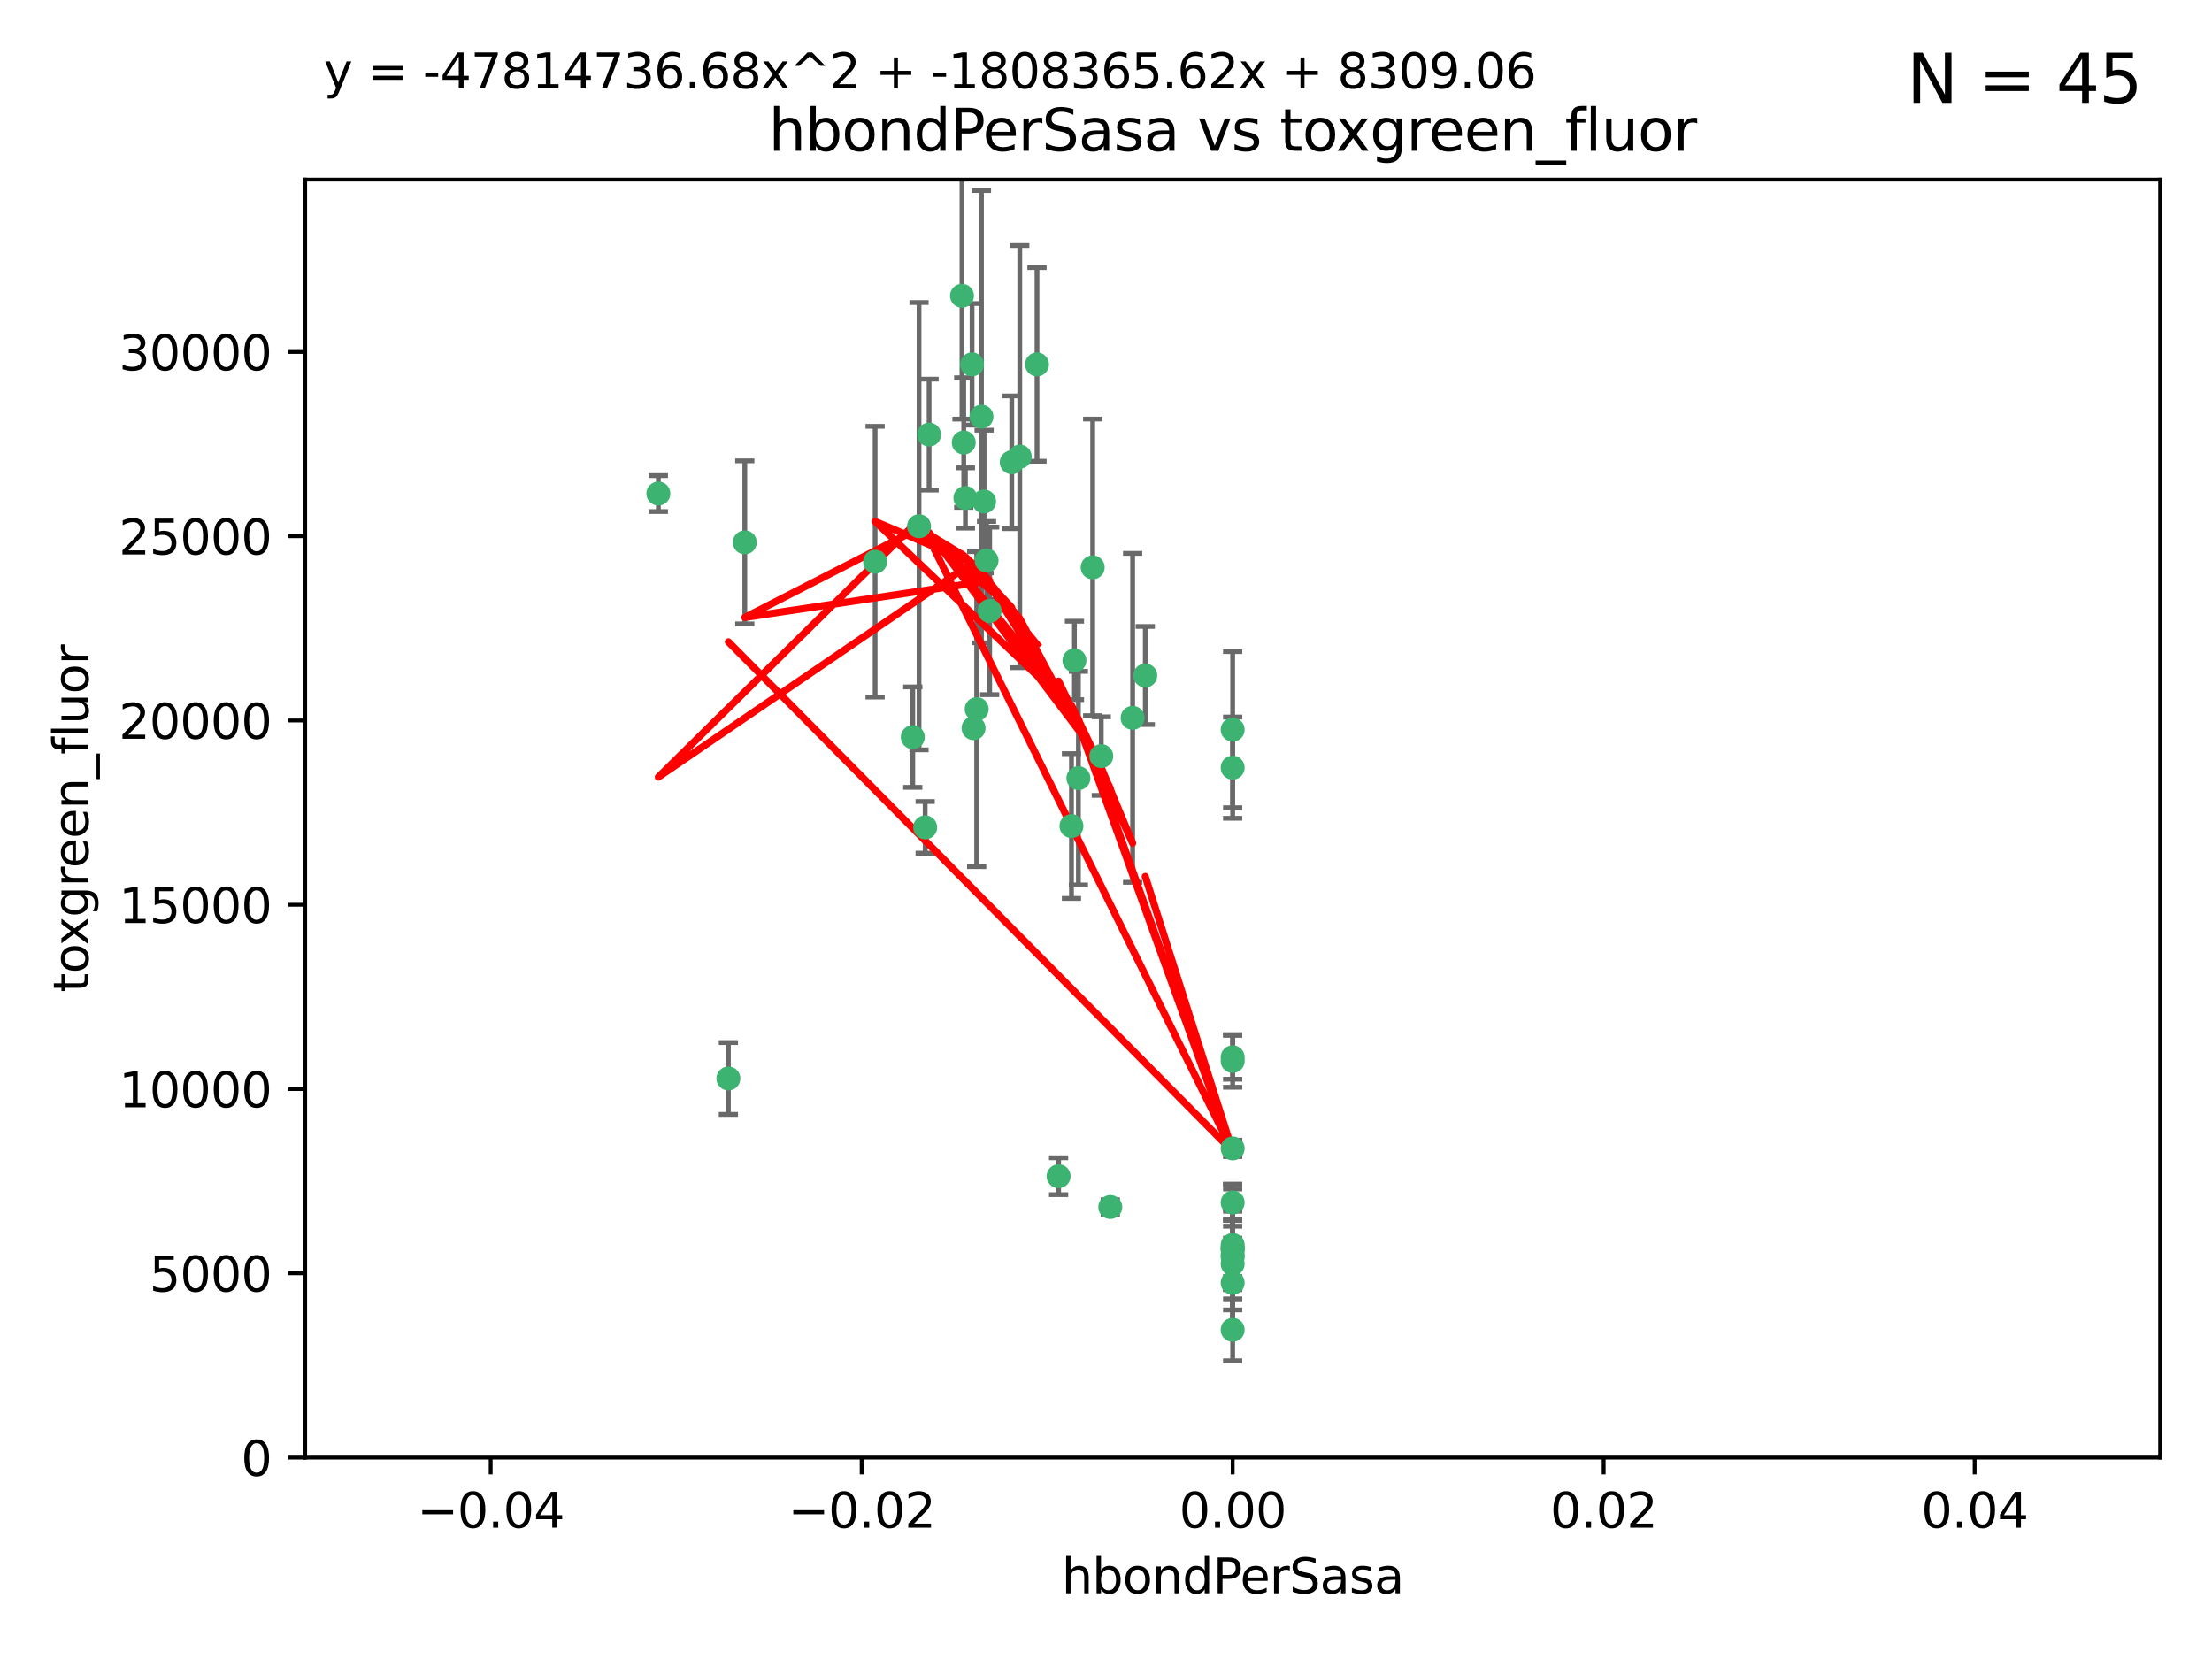 <?xml version="1.0" encoding="utf-8" standalone="no"?>
<!DOCTYPE svg PUBLIC "-//W3C//DTD SVG 1.1//EN"
  "http://www.w3.org/Graphics/SVG/1.1/DTD/svg11.dtd">
<svg xmlns:xlink="http://www.w3.org/1999/xlink" width="460.8pt" height="345.6pt" viewBox="0 0 460.8 345.6" xmlns="http://www.w3.org/2000/svg" version="1.1">
 <defs>
  <style type="text/css">*{stroke-linejoin: round; stroke-linecap: butt}</style>
 </defs>
 <g id="figure_1">
  <g id="patch_1">
   <path d="M 0 345.6 
L 460.8 345.6 
L 460.8 0 
L 0 0 
z
" style="fill: #ffffff"/>
  </g>
  <g id="axes_1">
   <g id="patch_2">
    <path d="M 63.571 303.64 
L 450 303.64 
L 450 37.411 
L 63.571 37.411 
z
" style="fill: #ffffff"/>
   </g>
   <g id="PathCollection_1">
    <defs>
     <path id="m9f9bc6979b" d="M 0 1.118 
C 0.297 1.118 0.581 1 0.791 0.791 
C 1 0.581 1.118 0.297 1.118 0 
C 1.118 -0.297 1 -0.581 0.791 -0.791 
C 0.581 -1 0.297 -1.118 0 -1.118 
C -0.297 -1.118 -0.581 -1 -0.791 -0.791 
C -1 -0.581 -1.118 -0.297 -1.118 0 
C -1.118 0.297 -1 0.581 -0.791 0.791 
C -0.581 1 -0.297 1.118 0 1.118 
z
" style="stroke: #3cb371"/>
    </defs>
    <g clip-path="url(#p77a6345cbd)">
     <use xlink:href="#m9f9bc6979b" x="216.026" y="75.908" style="fill: #3cb371; stroke: #3cb371"/>
     <use xlink:href="#m9f9bc6979b" x="200.763" y="92.187" style="fill: #3cb371; stroke: #3cb371"/>
     <use xlink:href="#m9f9bc6979b" x="191.45" y="109.622" style="fill: #3cb371; stroke: #3cb371"/>
     <use xlink:href="#m9f9bc6979b" x="155.154" y="112.982" style="fill: #3cb371; stroke: #3cb371"/>
     <use xlink:href="#m9f9bc6979b" x="206.164" y="127.26" style="fill: #3cb371; stroke: #3cb371"/>
     <use xlink:href="#m9f9bc6979b" x="202.808" y="151.693" style="fill: #3cb371; stroke: #3cb371"/>
     <use xlink:href="#m9f9bc6979b" x="205.007" y="104.476" style="fill: #3cb371; stroke: #3cb371"/>
     <use xlink:href="#m9f9bc6979b" x="201.107" y="103.738" style="fill: #3cb371; stroke: #3cb371"/>
     <use xlink:href="#m9f9bc6979b" x="205.518" y="116.762" style="fill: #3cb371; stroke: #3cb371"/>
     <use xlink:href="#m9f9bc6979b" x="200.398" y="61.614" style="fill: #3cb371; stroke: #3cb371"/>
     <use xlink:href="#m9f9bc6979b" x="210.768" y="96.299" style="fill: #3cb371; stroke: #3cb371"/>
     <use xlink:href="#m9f9bc6979b" x="190.148" y="153.559" style="fill: #3cb371; stroke: #3cb371"/>
     <use xlink:href="#m9f9bc6979b" x="137.148" y="102.821" style="fill: #3cb371; stroke: #3cb371"/>
     <use xlink:href="#m9f9bc6979b" x="202.496" y="75.9" style="fill: #3cb371; stroke: #3cb371"/>
     <use xlink:href="#m9f9bc6979b" x="182.301" y="117.014" style="fill: #3cb371; stroke: #3cb371"/>
     <use xlink:href="#m9f9bc6979b" x="223.825" y="137.58" style="fill: #3cb371; stroke: #3cb371"/>
     <use xlink:href="#m9f9bc6979b" x="193.547" y="90.534" style="fill: #3cb371; stroke: #3cb371"/>
     <use xlink:href="#m9f9bc6979b" x="227.624" y="118.19" style="fill: #3cb371; stroke: #3cb371"/>
     <use xlink:href="#m9f9bc6979b" x="204.456" y="86.8" style="fill: #3cb371; stroke: #3cb371"/>
     <use xlink:href="#m9f9bc6979b" x="203.457" y="147.723" style="fill: #3cb371; stroke: #3cb371"/>
     <use xlink:href="#m9f9bc6979b" x="212.436" y="95.121" style="fill: #3cb371; stroke: #3cb371"/>
     <use xlink:href="#m9f9bc6979b" x="231.293" y="251.452" style="fill: #3cb371; stroke: #3cb371"/>
     <use xlink:href="#m9f9bc6979b" x="220.527" y="245.034" style="fill: #3cb371; stroke: #3cb371"/>
     <use xlink:href="#m9f9bc6979b" x="235.946" y="149.542" style="fill: #3cb371; stroke: #3cb371"/>
     <use xlink:href="#m9f9bc6979b" x="229.414" y="157.513" style="fill: #3cb371; stroke: #3cb371"/>
     <use xlink:href="#m9f9bc6979b" x="223.205" y="172.082" style="fill: #3cb371; stroke: #3cb371"/>
     <use xlink:href="#m9f9bc6979b" x="256.786" y="261.86" style="fill: #3cb371; stroke: #3cb371"/>
     <use xlink:href="#m9f9bc6979b" x="192.729" y="172.356" style="fill: #3cb371; stroke: #3cb371"/>
     <use xlink:href="#m9f9bc6979b" x="256.786" y="152.004" style="fill: #3cb371; stroke: #3cb371"/>
     <use xlink:href="#m9f9bc6979b" x="224.65" y="162.105" style="fill: #3cb371; stroke: #3cb371"/>
     <use xlink:href="#m9f9bc6979b" x="256.786" y="259.36" style="fill: #3cb371; stroke: #3cb371"/>
     <use xlink:href="#m9f9bc6979b" x="256.786" y="260.221" style="fill: #3cb371; stroke: #3cb371"/>
     <use xlink:href="#m9f9bc6979b" x="256.786" y="260.163" style="fill: #3cb371; stroke: #3cb371"/>
     <use xlink:href="#m9f9bc6979b" x="256.786" y="260.019" style="fill: #3cb371; stroke: #3cb371"/>
     <use xlink:href="#m9f9bc6979b" x="238.58" y="140.722" style="fill: #3cb371; stroke: #3cb371"/>
     <use xlink:href="#m9f9bc6979b" x="256.786" y="277.035" style="fill: #3cb371; stroke: #3cb371"/>
     <use xlink:href="#m9f9bc6979b" x="256.786" y="159.917" style="fill: #3cb371; stroke: #3cb371"/>
     <use xlink:href="#m9f9bc6979b" x="256.786" y="221.023" style="fill: #3cb371; stroke: #3cb371"/>
     <use xlink:href="#m9f9bc6979b" x="151.737" y="224.667" style="fill: #3cb371; stroke: #3cb371"/>
     <use xlink:href="#m9f9bc6979b" x="256.786" y="239.234" style="fill: #3cb371; stroke: #3cb371"/>
     <use xlink:href="#m9f9bc6979b" x="256.786" y="250.509" style="fill: #3cb371; stroke: #3cb371"/>
     <use xlink:href="#m9f9bc6979b" x="256.786" y="267.238" style="fill: #3cb371; stroke: #3cb371"/>
     <use xlink:href="#m9f9bc6979b" x="256.786" y="220.252" style="fill: #3cb371; stroke: #3cb371"/>
     <use xlink:href="#m9f9bc6979b" x="256.786" y="263.294" style="fill: #3cb371; stroke: #3cb371"/>
     <use xlink:href="#m9f9bc6979b" x="256.786" y="261.393" style="fill: #3cb371; stroke: #3cb371"/>
    </g>
   </g>
   <g id="matplotlib.axis_1">
    <g id="xtick_1">
     <g id="line2d_1">
      <defs>
       <path id="me5341a8c8a" d="M 0 0 
L 0 3.5 
" style="stroke: #000000; stroke-width: 0.8"/>
      </defs>
      <g>
       <use xlink:href="#me5341a8c8a" x="102.214" y="303.64" style="stroke: #000000; stroke-width: 0.8"/>
      </g>
     </g>
     <g id="text_1">
      <!-- −0.04 -->
      <g transform="translate(86.891 318.238)scale(0.1 -0.1)">
       <defs>
        <path id="DejaVuSans-2212" d="M 678 2272 
L 4684 2272 
L 4684 1741 
L 678 1741 
L 678 2272 
z
" transform="scale(0.016)"/>
        <path id="DejaVuSans-30" d="M 2034 4250 
Q 1547 4250 1301 3770 
Q 1056 3291 1056 2328 
Q 1056 1369 1301 889 
Q 1547 409 2034 409 
Q 2525 409 2770 889 
Q 3016 1369 3016 2328 
Q 3016 3291 2770 3770 
Q 2525 4250 2034 4250 
z
M 2034 4750 
Q 2819 4750 3233 4129 
Q 3647 3509 3647 2328 
Q 3647 1150 3233 529 
Q 2819 -91 2034 -91 
Q 1250 -91 836 529 
Q 422 1150 422 2328 
Q 422 3509 836 4129 
Q 1250 4750 2034 4750 
z
" transform="scale(0.016)"/>
        <path id="DejaVuSans-2e" d="M 684 794 
L 1344 794 
L 1344 0 
L 684 0 
L 684 794 
z
" transform="scale(0.016)"/>
        <path id="DejaVuSans-34" d="M 2419 4116 
L 825 1625 
L 2419 1625 
L 2419 4116 
z
M 2253 4666 
L 3047 4666 
L 3047 1625 
L 3713 1625 
L 3713 1100 
L 3047 1100 
L 3047 0 
L 2419 0 
L 2419 1100 
L 313 1100 
L 313 1709 
L 2253 4666 
z
" transform="scale(0.016)"/>
       </defs>
       <use xlink:href="#DejaVuSans-2212"/>
       <use xlink:href="#DejaVuSans-30" x="83.789"/>
       <use xlink:href="#DejaVuSans-2e" x="147.412"/>
       <use xlink:href="#DejaVuSans-30" x="179.199"/>
       <use xlink:href="#DejaVuSans-34" x="242.822"/>
      </g>
     </g>
    </g>
    <g id="xtick_2">
     <g id="line2d_2">
      <g>
       <use xlink:href="#me5341a8c8a" x="179.5" y="303.64" style="stroke: #000000; stroke-width: 0.8"/>
      </g>
     </g>
     <g id="text_2">
      <!-- −0.02 -->
      <g transform="translate(164.177 318.238)scale(0.1 -0.1)">
       <defs>
        <path id="DejaVuSans-32" d="M 1228 531 
L 3431 531 
L 3431 0 
L 469 0 
L 469 531 
Q 828 903 1448 1529 
Q 2069 2156 2228 2338 
Q 2531 2678 2651 2914 
Q 2772 3150 2772 3378 
Q 2772 3750 2511 3984 
Q 2250 4219 1831 4219 
Q 1534 4219 1204 4116 
Q 875 4013 500 3803 
L 500 4441 
Q 881 4594 1212 4672 
Q 1544 4750 1819 4750 
Q 2544 4750 2975 4387 
Q 3406 4025 3406 3419 
Q 3406 3131 3298 2873 
Q 3191 2616 2906 2266 
Q 2828 2175 2409 1742 
Q 1991 1309 1228 531 
z
" transform="scale(0.016)"/>
       </defs>
       <use xlink:href="#DejaVuSans-2212"/>
       <use xlink:href="#DejaVuSans-30" x="83.789"/>
       <use xlink:href="#DejaVuSans-2e" x="147.412"/>
       <use xlink:href="#DejaVuSans-30" x="179.199"/>
       <use xlink:href="#DejaVuSans-32" x="242.822"/>
      </g>
     </g>
    </g>
    <g id="xtick_3">
     <g id="line2d_3">
      <g>
       <use xlink:href="#me5341a8c8a" x="256.786" y="303.64" style="stroke: #000000; stroke-width: 0.8"/>
      </g>
     </g>
     <g id="text_3">
      <!-- 0.00 -->
      <g transform="translate(245.653 318.238)scale(0.1 -0.1)">
       <use xlink:href="#DejaVuSans-30"/>
       <use xlink:href="#DejaVuSans-2e" x="63.623"/>
       <use xlink:href="#DejaVuSans-30" x="95.41"/>
       <use xlink:href="#DejaVuSans-30" x="159.033"/>
      </g>
     </g>
    </g>
    <g id="xtick_4">
     <g id="line2d_4">
      <g>
       <use xlink:href="#me5341a8c8a" x="334.071" y="303.64" style="stroke: #000000; stroke-width: 0.8"/>
      </g>
     </g>
     <g id="text_4">
      <!-- 0.02 -->
      <g transform="translate(322.939 318.238)scale(0.1 -0.1)">
       <use xlink:href="#DejaVuSans-30"/>
       <use xlink:href="#DejaVuSans-2e" x="63.623"/>
       <use xlink:href="#DejaVuSans-30" x="95.41"/>
       <use xlink:href="#DejaVuSans-32" x="159.033"/>
      </g>
     </g>
    </g>
    <g id="xtick_5">
     <g id="line2d_5">
      <g>
       <use xlink:href="#me5341a8c8a" x="411.357" y="303.64" style="stroke: #000000; stroke-width: 0.8"/>
      </g>
     </g>
     <g id="text_5">
      <!-- 0.04 -->
      <g transform="translate(400.224 318.238)scale(0.1 -0.1)">
       <use xlink:href="#DejaVuSans-30"/>
       <use xlink:href="#DejaVuSans-2e" x="63.623"/>
       <use xlink:href="#DejaVuSans-30" x="95.41"/>
       <use xlink:href="#DejaVuSans-34" x="159.033"/>
      </g>
     </g>
    </g>
    <g id="text_6">
     <!-- hbondPerSasa -->
     <g transform="translate(221.168 331.917)scale(0.1 -0.1)">
      <defs>
       <path id="DejaVuSans-68" d="M 3513 2113 
L 3513 0 
L 2938 0 
L 2938 2094 
Q 2938 2591 2744 2837 
Q 2550 3084 2163 3084 
Q 1697 3084 1428 2787 
Q 1159 2491 1159 1978 
L 1159 0 
L 581 0 
L 581 4863 
L 1159 4863 
L 1159 2956 
Q 1366 3272 1645 3428 
Q 1925 3584 2291 3584 
Q 2894 3584 3203 3211 
Q 3513 2838 3513 2113 
z
" transform="scale(0.016)"/>
       <path id="DejaVuSans-62" d="M 3116 1747 
Q 3116 2381 2855 2742 
Q 2594 3103 2138 3103 
Q 1681 3103 1420 2742 
Q 1159 2381 1159 1747 
Q 1159 1113 1420 752 
Q 1681 391 2138 391 
Q 2594 391 2855 752 
Q 3116 1113 3116 1747 
z
M 1159 2969 
Q 1341 3281 1617 3432 
Q 1894 3584 2278 3584 
Q 2916 3584 3314 3078 
Q 3713 2572 3713 1747 
Q 3713 922 3314 415 
Q 2916 -91 2278 -91 
Q 1894 -91 1617 61 
Q 1341 213 1159 525 
L 1159 0 
L 581 0 
L 581 4863 
L 1159 4863 
L 1159 2969 
z
" transform="scale(0.016)"/>
       <path id="DejaVuSans-6f" d="M 1959 3097 
Q 1497 3097 1228 2736 
Q 959 2375 959 1747 
Q 959 1119 1226 758 
Q 1494 397 1959 397 
Q 2419 397 2687 759 
Q 2956 1122 2956 1747 
Q 2956 2369 2687 2733 
Q 2419 3097 1959 3097 
z
M 1959 3584 
Q 2709 3584 3137 3096 
Q 3566 2609 3566 1747 
Q 3566 888 3137 398 
Q 2709 -91 1959 -91 
Q 1206 -91 779 398 
Q 353 888 353 1747 
Q 353 2609 779 3096 
Q 1206 3584 1959 3584 
z
" transform="scale(0.016)"/>
       <path id="DejaVuSans-6e" d="M 3513 2113 
L 3513 0 
L 2938 0 
L 2938 2094 
Q 2938 2591 2744 2837 
Q 2550 3084 2163 3084 
Q 1697 3084 1428 2787 
Q 1159 2491 1159 1978 
L 1159 0 
L 581 0 
L 581 3500 
L 1159 3500 
L 1159 2956 
Q 1366 3272 1645 3428 
Q 1925 3584 2291 3584 
Q 2894 3584 3203 3211 
Q 3513 2838 3513 2113 
z
" transform="scale(0.016)"/>
       <path id="DejaVuSans-64" d="M 2906 2969 
L 2906 4863 
L 3481 4863 
L 3481 0 
L 2906 0 
L 2906 525 
Q 2725 213 2448 61 
Q 2172 -91 1784 -91 
Q 1150 -91 751 415 
Q 353 922 353 1747 
Q 353 2572 751 3078 
Q 1150 3584 1784 3584 
Q 2172 3584 2448 3432 
Q 2725 3281 2906 2969 
z
M 947 1747 
Q 947 1113 1208 752 
Q 1469 391 1925 391 
Q 2381 391 2643 752 
Q 2906 1113 2906 1747 
Q 2906 2381 2643 2742 
Q 2381 3103 1925 3103 
Q 1469 3103 1208 2742 
Q 947 2381 947 1747 
z
" transform="scale(0.016)"/>
       <path id="DejaVuSans-50" d="M 1259 4147 
L 1259 2394 
L 2053 2394 
Q 2494 2394 2734 2622 
Q 2975 2850 2975 3272 
Q 2975 3691 2734 3919 
Q 2494 4147 2053 4147 
L 1259 4147 
z
M 628 4666 
L 2053 4666 
Q 2838 4666 3239 4311 
Q 3641 3956 3641 3272 
Q 3641 2581 3239 2228 
Q 2838 1875 2053 1875 
L 1259 1875 
L 1259 0 
L 628 0 
L 628 4666 
z
" transform="scale(0.016)"/>
       <path id="DejaVuSans-65" d="M 3597 1894 
L 3597 1613 
L 953 1613 
Q 991 1019 1311 708 
Q 1631 397 2203 397 
Q 2534 397 2845 478 
Q 3156 559 3463 722 
L 3463 178 
Q 3153 47 2828 -22 
Q 2503 -91 2169 -91 
Q 1331 -91 842 396 
Q 353 884 353 1716 
Q 353 2575 817 3079 
Q 1281 3584 2069 3584 
Q 2775 3584 3186 3129 
Q 3597 2675 3597 1894 
z
M 3022 2063 
Q 3016 2534 2758 2815 
Q 2500 3097 2075 3097 
Q 1594 3097 1305 2825 
Q 1016 2553 972 2059 
L 3022 2063 
z
" transform="scale(0.016)"/>
       <path id="DejaVuSans-72" d="M 2631 2963 
Q 2534 3019 2420 3045 
Q 2306 3072 2169 3072 
Q 1681 3072 1420 2755 
Q 1159 2438 1159 1844 
L 1159 0 
L 581 0 
L 581 3500 
L 1159 3500 
L 1159 2956 
Q 1341 3275 1631 3429 
Q 1922 3584 2338 3584 
Q 2397 3584 2469 3576 
Q 2541 3569 2628 3553 
L 2631 2963 
z
" transform="scale(0.016)"/>
       <path id="DejaVuSans-53" d="M 3425 4513 
L 3425 3897 
Q 3066 4069 2747 4153 
Q 2428 4238 2131 4238 
Q 1616 4238 1336 4038 
Q 1056 3838 1056 3469 
Q 1056 3159 1242 3001 
Q 1428 2844 1947 2747 
L 2328 2669 
Q 3034 2534 3370 2195 
Q 3706 1856 3706 1288 
Q 3706 609 3251 259 
Q 2797 -91 1919 -91 
Q 1588 -91 1214 -16 
Q 841 59 441 206 
L 441 856 
Q 825 641 1194 531 
Q 1563 422 1919 422 
Q 2459 422 2753 634 
Q 3047 847 3047 1241 
Q 3047 1584 2836 1778 
Q 2625 1972 2144 2069 
L 1759 2144 
Q 1053 2284 737 2584 
Q 422 2884 422 3419 
Q 422 4038 858 4394 
Q 1294 4750 2059 4750 
Q 2388 4750 2728 4690 
Q 3069 4631 3425 4513 
z
" transform="scale(0.016)"/>
       <path id="DejaVuSans-61" d="M 2194 1759 
Q 1497 1759 1228 1600 
Q 959 1441 959 1056 
Q 959 750 1161 570 
Q 1363 391 1709 391 
Q 2188 391 2477 730 
Q 2766 1069 2766 1631 
L 2766 1759 
L 2194 1759 
z
M 3341 1997 
L 3341 0 
L 2766 0 
L 2766 531 
Q 2569 213 2275 61 
Q 1981 -91 1556 -91 
Q 1019 -91 701 211 
Q 384 513 384 1019 
Q 384 1609 779 1909 
Q 1175 2209 1959 2209 
L 2766 2209 
L 2766 2266 
Q 2766 2663 2505 2880 
Q 2244 3097 1772 3097 
Q 1472 3097 1187 3025 
Q 903 2953 641 2809 
L 641 3341 
Q 956 3463 1253 3523 
Q 1550 3584 1831 3584 
Q 2591 3584 2966 3190 
Q 3341 2797 3341 1997 
z
" transform="scale(0.016)"/>
       <path id="DejaVuSans-73" d="M 2834 3397 
L 2834 2853 
Q 2591 2978 2328 3040 
Q 2066 3103 1784 3103 
Q 1356 3103 1142 2972 
Q 928 2841 928 2578 
Q 928 2378 1081 2264 
Q 1234 2150 1697 2047 
L 1894 2003 
Q 2506 1872 2764 1633 
Q 3022 1394 3022 966 
Q 3022 478 2636 193 
Q 2250 -91 1575 -91 
Q 1294 -91 989 -36 
Q 684 19 347 128 
L 347 722 
Q 666 556 975 473 
Q 1284 391 1588 391 
Q 1994 391 2212 530 
Q 2431 669 2431 922 
Q 2431 1156 2273 1281 
Q 2116 1406 1581 1522 
L 1381 1569 
Q 847 1681 609 1914 
Q 372 2147 372 2553 
Q 372 3047 722 3315 
Q 1072 3584 1716 3584 
Q 2034 3584 2315 3537 
Q 2597 3491 2834 3397 
z
" transform="scale(0.016)"/>
      </defs>
      <use xlink:href="#DejaVuSans-68"/>
      <use xlink:href="#DejaVuSans-62" x="63.379"/>
      <use xlink:href="#DejaVuSans-6f" x="126.855"/>
      <use xlink:href="#DejaVuSans-6e" x="188.037"/>
      <use xlink:href="#DejaVuSans-64" x="251.416"/>
      <use xlink:href="#DejaVuSans-50" x="314.893"/>
      <use xlink:href="#DejaVuSans-65" x="371.57"/>
      <use xlink:href="#DejaVuSans-72" x="433.094"/>
      <use xlink:href="#DejaVuSans-53" x="474.207"/>
      <use xlink:href="#DejaVuSans-61" x="537.684"/>
      <use xlink:href="#DejaVuSans-73" x="598.963"/>
      <use xlink:href="#DejaVuSans-61" x="651.062"/>
     </g>
    </g>
   </g>
   <g id="matplotlib.axis_2">
    <g id="ytick_1">
     <g id="line2d_6">
      <defs>
       <path id="md0fd15ef91" d="M 0 0 
L -3.5 0 
" style="stroke: #000000; stroke-width: 0.8"/>
      </defs>
      <g>
       <use xlink:href="#md0fd15ef91" x="63.571" y="303.64" style="stroke: #000000; stroke-width: 0.8"/>
      </g>
     </g>
     <g id="text_7">
      <!-- 0 -->
      <g transform="translate(50.209 307.439)scale(0.1 -0.1)">
       <use xlink:href="#DejaVuSans-30"/>
      </g>
     </g>
    </g>
    <g id="ytick_2">
     <g id="line2d_7">
      <g>
       <use xlink:href="#md0fd15ef91" x="63.571" y="265.253" style="stroke: #000000; stroke-width: 0.8"/>
      </g>
     </g>
     <g id="text_8">
      <!-- 5000 -->
      <g transform="translate(31.121 269.052)scale(0.1 -0.1)">
       <defs>
        <path id="DejaVuSans-35" d="M 691 4666 
L 3169 4666 
L 3169 4134 
L 1269 4134 
L 1269 2991 
Q 1406 3038 1543 3061 
Q 1681 3084 1819 3084 
Q 2600 3084 3056 2656 
Q 3513 2228 3513 1497 
Q 3513 744 3044 326 
Q 2575 -91 1722 -91 
Q 1428 -91 1123 -41 
Q 819 9 494 109 
L 494 744 
Q 775 591 1075 516 
Q 1375 441 1709 441 
Q 2250 441 2565 725 
Q 2881 1009 2881 1497 
Q 2881 1984 2565 2268 
Q 2250 2553 1709 2553 
Q 1456 2553 1204 2497 
Q 953 2441 691 2322 
L 691 4666 
z
" transform="scale(0.016)"/>
       </defs>
       <use xlink:href="#DejaVuSans-35"/>
       <use xlink:href="#DejaVuSans-30" x="63.623"/>
       <use xlink:href="#DejaVuSans-30" x="127.246"/>
       <use xlink:href="#DejaVuSans-30" x="190.869"/>
      </g>
     </g>
    </g>
    <g id="ytick_3">
     <g id="line2d_8">
      <g>
       <use xlink:href="#md0fd15ef91" x="63.571" y="226.866" style="stroke: #000000; stroke-width: 0.8"/>
      </g>
     </g>
     <g id="text_9">
      <!-- 10000 -->
      <g transform="translate(24.759 230.665)scale(0.1 -0.1)">
       <defs>
        <path id="DejaVuSans-31" d="M 794 531 
L 1825 531 
L 1825 4091 
L 703 3866 
L 703 4441 
L 1819 4666 
L 2450 4666 
L 2450 531 
L 3481 531 
L 3481 0 
L 794 0 
L 794 531 
z
" transform="scale(0.016)"/>
       </defs>
       <use xlink:href="#DejaVuSans-31"/>
       <use xlink:href="#DejaVuSans-30" x="63.623"/>
       <use xlink:href="#DejaVuSans-30" x="127.246"/>
       <use xlink:href="#DejaVuSans-30" x="190.869"/>
       <use xlink:href="#DejaVuSans-30" x="254.492"/>
      </g>
     </g>
    </g>
    <g id="ytick_4">
     <g id="line2d_9">
      <g>
       <use xlink:href="#md0fd15ef91" x="63.571" y="188.479" style="stroke: #000000; stroke-width: 0.8"/>
      </g>
     </g>
     <g id="text_10">
      <!-- 15000 -->
      <g transform="translate(24.759 192.278)scale(0.1 -0.1)">
       <use xlink:href="#DejaVuSans-31"/>
       <use xlink:href="#DejaVuSans-35" x="63.623"/>
       <use xlink:href="#DejaVuSans-30" x="127.246"/>
       <use xlink:href="#DejaVuSans-30" x="190.869"/>
       <use xlink:href="#DejaVuSans-30" x="254.492"/>
      </g>
     </g>
    </g>
    <g id="ytick_5">
     <g id="line2d_10">
      <g>
       <use xlink:href="#md0fd15ef91" x="63.571" y="150.092" style="stroke: #000000; stroke-width: 0.8"/>
      </g>
     </g>
     <g id="text_11">
      <!-- 20000 -->
      <g transform="translate(24.759 153.891)scale(0.1 -0.1)">
       <use xlink:href="#DejaVuSans-32"/>
       <use xlink:href="#DejaVuSans-30" x="63.623"/>
       <use xlink:href="#DejaVuSans-30" x="127.246"/>
       <use xlink:href="#DejaVuSans-30" x="190.869"/>
       <use xlink:href="#DejaVuSans-30" x="254.492"/>
      </g>
     </g>
    </g>
    <g id="ytick_6">
     <g id="line2d_11">
      <g>
       <use xlink:href="#md0fd15ef91" x="63.571" y="111.705" style="stroke: #000000; stroke-width: 0.8"/>
      </g>
     </g>
     <g id="text_12">
      <!-- 25000 -->
      <g transform="translate(24.759 115.504)scale(0.1 -0.1)">
       <use xlink:href="#DejaVuSans-32"/>
       <use xlink:href="#DejaVuSans-35" x="63.623"/>
       <use xlink:href="#DejaVuSans-30" x="127.246"/>
       <use xlink:href="#DejaVuSans-30" x="190.869"/>
       <use xlink:href="#DejaVuSans-30" x="254.492"/>
      </g>
     </g>
    </g>
    <g id="ytick_7">
     <g id="line2d_12">
      <g>
       <use xlink:href="#md0fd15ef91" x="63.571" y="73.317" style="stroke: #000000; stroke-width: 0.8"/>
      </g>
     </g>
     <g id="text_13">
      <!-- 30000 -->
      <g transform="translate(24.759 77.117)scale(0.1 -0.1)">
       <defs>
        <path id="DejaVuSans-33" d="M 2597 2516 
Q 3050 2419 3304 2112 
Q 3559 1806 3559 1356 
Q 3559 666 3084 287 
Q 2609 -91 1734 -91 
Q 1441 -91 1130 -33 
Q 819 25 488 141 
L 488 750 
Q 750 597 1062 519 
Q 1375 441 1716 441 
Q 2309 441 2620 675 
Q 2931 909 2931 1356 
Q 2931 1769 2642 2001 
Q 2353 2234 1838 2234 
L 1294 2234 
L 1294 2753 
L 1863 2753 
Q 2328 2753 2575 2939 
Q 2822 3125 2822 3475 
Q 2822 3834 2567 4026 
Q 2313 4219 1838 4219 
Q 1578 4219 1281 4162 
Q 984 4106 628 3988 
L 628 4550 
Q 988 4650 1302 4700 
Q 1616 4750 1894 4750 
Q 2613 4750 3031 4423 
Q 3450 4097 3450 3541 
Q 3450 3153 3228 2886 
Q 3006 2619 2597 2516 
z
" transform="scale(0.016)"/>
       </defs>
       <use xlink:href="#DejaVuSans-33"/>
       <use xlink:href="#DejaVuSans-30" x="63.623"/>
       <use xlink:href="#DejaVuSans-30" x="127.246"/>
       <use xlink:href="#DejaVuSans-30" x="190.869"/>
       <use xlink:href="#DejaVuSans-30" x="254.492"/>
      </g>
     </g>
    </g>
    <g id="text_14">
     <!-- toxgreen_fluor -->
     <g transform="translate(18.401 206.72)rotate(-90)scale(0.1 -0.1)">
      <defs>
       <path id="DejaVuSans-74" d="M 1172 4494 
L 1172 3500 
L 2356 3500 
L 2356 3053 
L 1172 3053 
L 1172 1153 
Q 1172 725 1289 603 
Q 1406 481 1766 481 
L 2356 481 
L 2356 0 
L 1766 0 
Q 1100 0 847 248 
Q 594 497 594 1153 
L 594 3053 
L 172 3053 
L 172 3500 
L 594 3500 
L 594 4494 
L 1172 4494 
z
" transform="scale(0.016)"/>
       <path id="DejaVuSans-78" d="M 3513 3500 
L 2247 1797 
L 3578 0 
L 2900 0 
L 1881 1375 
L 863 0 
L 184 0 
L 1544 1831 
L 300 3500 
L 978 3500 
L 1906 2253 
L 2834 3500 
L 3513 3500 
z
" transform="scale(0.016)"/>
       <path id="DejaVuSans-67" d="M 2906 1791 
Q 2906 2416 2648 2759 
Q 2391 3103 1925 3103 
Q 1463 3103 1205 2759 
Q 947 2416 947 1791 
Q 947 1169 1205 825 
Q 1463 481 1925 481 
Q 2391 481 2648 825 
Q 2906 1169 2906 1791 
z
M 3481 434 
Q 3481 -459 3084 -895 
Q 2688 -1331 1869 -1331 
Q 1566 -1331 1297 -1286 
Q 1028 -1241 775 -1147 
L 775 -588 
Q 1028 -725 1275 -790 
Q 1522 -856 1778 -856 
Q 2344 -856 2625 -561 
Q 2906 -266 2906 331 
L 2906 616 
Q 2728 306 2450 153 
Q 2172 0 1784 0 
Q 1141 0 747 490 
Q 353 981 353 1791 
Q 353 2603 747 3093 
Q 1141 3584 1784 3584 
Q 2172 3584 2450 3431 
Q 2728 3278 2906 2969 
L 2906 3500 
L 3481 3500 
L 3481 434 
z
" transform="scale(0.016)"/>
       <path id="DejaVuSans-5f" d="M 3263 -1063 
L 3263 -1509 
L -63 -1509 
L -63 -1063 
L 3263 -1063 
z
" transform="scale(0.016)"/>
       <path id="DejaVuSans-66" d="M 2375 4863 
L 2375 4384 
L 1825 4384 
Q 1516 4384 1395 4259 
Q 1275 4134 1275 3809 
L 1275 3500 
L 2222 3500 
L 2222 3053 
L 1275 3053 
L 1275 0 
L 697 0 
L 697 3053 
L 147 3053 
L 147 3500 
L 697 3500 
L 697 3744 
Q 697 4328 969 4595 
Q 1241 4863 1831 4863 
L 2375 4863 
z
" transform="scale(0.016)"/>
       <path id="DejaVuSans-6c" d="M 603 4863 
L 1178 4863 
L 1178 0 
L 603 0 
L 603 4863 
z
" transform="scale(0.016)"/>
       <path id="DejaVuSans-75" d="M 544 1381 
L 544 3500 
L 1119 3500 
L 1119 1403 
Q 1119 906 1312 657 
Q 1506 409 1894 409 
Q 2359 409 2629 706 
Q 2900 1003 2900 1516 
L 2900 3500 
L 3475 3500 
L 3475 0 
L 2900 0 
L 2900 538 
Q 2691 219 2414 64 
Q 2138 -91 1772 -91 
Q 1169 -91 856 284 
Q 544 659 544 1381 
z
M 1991 3584 
L 1991 3584 
z
" transform="scale(0.016)"/>
      </defs>
      <use xlink:href="#DejaVuSans-74"/>
      <use xlink:href="#DejaVuSans-6f" x="39.209"/>
      <use xlink:href="#DejaVuSans-78" x="97.266"/>
      <use xlink:href="#DejaVuSans-67" x="156.445"/>
      <use xlink:href="#DejaVuSans-72" x="219.922"/>
      <use xlink:href="#DejaVuSans-65" x="258.785"/>
      <use xlink:href="#DejaVuSans-65" x="320.309"/>
      <use xlink:href="#DejaVuSans-6e" x="381.832"/>
      <use xlink:href="#DejaVuSans-5f" x="445.211"/>
      <use xlink:href="#DejaVuSans-66" x="495.211"/>
      <use xlink:href="#DejaVuSans-6c" x="530.416"/>
      <use xlink:href="#DejaVuSans-75" x="558.199"/>
      <use xlink:href="#DejaVuSans-6f" x="621.578"/>
      <use xlink:href="#DejaVuSans-72" x="682.76"/>
     </g>
    </g>
   </g>
   <g id="LineCollection_1">
    <path d="M 216.026 96.079 
L 216.026 55.738 
" clip-path="url(#p77a6345cbd)" style="fill: none; stroke: #696969"/>
    <path d="M 200.763 105.69 
L 200.763 78.685 
" clip-path="url(#p77a6345cbd)" style="fill: none; stroke: #696969"/>
    <path d="M 191.45 156.211 
L 191.45 63.032 
" clip-path="url(#p77a6345cbd)" style="fill: none; stroke: #696969"/>
    <path d="M 155.154 129.961 
L 155.154 96.004 
" clip-path="url(#p77a6345cbd)" style="fill: none; stroke: #696969"/>
    <path d="M 206.164 144.714 
L 206.164 109.807 
" clip-path="url(#p77a6345cbd)" style="fill: none; stroke: #696969"/>
    <path d="M 202.808 152.217 
L 202.808 151.168 
" clip-path="url(#p77a6345cbd)" style="fill: none; stroke: #696969"/>
    <path d="M 205.007 119.328 
L 205.007 89.623 
" clip-path="url(#p77a6345cbd)" style="fill: none; stroke: #696969"/>
    <path d="M 201.107 110.014 
L 201.107 97.461 
" clip-path="url(#p77a6345cbd)" style="fill: none; stroke: #696969"/>
    <path d="M 205.518 124.89 
L 205.518 108.635 
" clip-path="url(#p77a6345cbd)" style="fill: none; stroke: #696969"/>
    <path d="M 200.398 87.306 
L 200.398 35.922 
" clip-path="url(#p77a6345cbd)" style="fill: none; stroke: #696969"/>
    <path d="M 210.768 110.125 
L 210.768 82.473 
" clip-path="url(#p77a6345cbd)" style="fill: none; stroke: #696969"/>
    <path d="M 190.148 164.019 
L 190.148 143.098 
" clip-path="url(#p77a6345cbd)" style="fill: none; stroke: #696969"/>
    <path d="M 137.148 106.565 
L 137.148 99.077 
" clip-path="url(#p77a6345cbd)" style="fill: none; stroke: #696969"/>
    <path d="M 202.496 88.56 
L 202.496 63.241 
" clip-path="url(#p77a6345cbd)" style="fill: none; stroke: #696969"/>
    <path d="M 182.301 145.217 
L 182.301 88.811 
" clip-path="url(#p77a6345cbd)" style="fill: none; stroke: #696969"/>
    <path d="M 223.825 145.75 
L 223.825 129.411 
" clip-path="url(#p77a6345cbd)" style="fill: none; stroke: #696969"/>
    <path d="M 193.547 102.091 
L 193.547 78.978 
" clip-path="url(#p77a6345cbd)" style="fill: none; stroke: #696969"/>
    <path d="M 227.624 149.083 
L 227.624 87.298 
" clip-path="url(#p77a6345cbd)" style="fill: none; stroke: #696969"/>
    <path d="M 204.456 133.906 
L 204.456 39.694 
" clip-path="url(#p77a6345cbd)" style="fill: none; stroke: #696969"/>
    <path d="M 203.457 180.527 
L 203.457 114.919 
" clip-path="url(#p77a6345cbd)" style="fill: none; stroke: #696969"/>
    <path d="M 212.436 139.091 
L 212.436 51.151 
" clip-path="url(#p77a6345cbd)" style="fill: none; stroke: #696969"/>
    <path d="M 231.293 252.966 
L 231.293 249.939 
" clip-path="url(#p77a6345cbd)" style="fill: none; stroke: #696969"/>
    <path d="M 220.527 248.879 
L 220.527 241.19 
" clip-path="url(#p77a6345cbd)" style="fill: none; stroke: #696969"/>
    <path d="M 235.946 183.804 
L 235.946 115.28 
" clip-path="url(#p77a6345cbd)" style="fill: none; stroke: #696969"/>
    <path d="M 229.414 165.694 
L 229.414 149.332 
" clip-path="url(#p77a6345cbd)" style="fill: none; stroke: #696969"/>
    <path d="M 223.205 187.16 
L 223.205 157.004 
" clip-path="url(#p77a6345cbd)" style="fill: none; stroke: #696969"/>
    <path d="M 256.786 276.024 
L 256.786 247.696 
" clip-path="url(#p77a6345cbd)" style="fill: none; stroke: #696969"/>
    <path d="M 192.729 177.734 
L 192.729 166.978 
" clip-path="url(#p77a6345cbd)" style="fill: none; stroke: #696969"/>
    <path d="M 256.786 168.265 
L 256.786 135.742 
" clip-path="url(#p77a6345cbd)" style="fill: none; stroke: #696969"/>
    <path d="M 224.65 184.351 
L 224.65 139.86 
" clip-path="url(#p77a6345cbd)" style="fill: none; stroke: #696969"/>
    <path d="M 256.786 263.278 
L 256.786 255.442 
" clip-path="url(#p77a6345cbd)" style="fill: none; stroke: #696969"/>
    <path d="M 256.786 268.597 
L 256.786 251.844 
" clip-path="url(#p77a6345cbd)" style="fill: none; stroke: #696969"/>
    <path d="M 256.786 268.001 
L 256.786 252.325 
" clip-path="url(#p77a6345cbd)" style="fill: none; stroke: #696969"/>
    <path d="M 256.786 265.948 
L 256.786 254.089 
" clip-path="url(#p77a6345cbd)" style="fill: none; stroke: #696969"/>
    <path d="M 238.58 150.938 
L 238.58 130.506 
" clip-path="url(#p77a6345cbd)" style="fill: none; stroke: #696969"/>
    <path d="M 256.786 283.483 
L 256.786 270.588 
" clip-path="url(#p77a6345cbd)" style="fill: none; stroke: #696969"/>
    <path d="M 256.786 170.463 
L 256.786 149.371 
" clip-path="url(#p77a6345cbd)" style="fill: none; stroke: #696969"/>
    <path d="M 256.786 226.502 
L 256.786 215.543 
" clip-path="url(#p77a6345cbd)" style="fill: none; stroke: #696969"/>
    <path d="M 151.737 232.145 
L 151.737 217.189 
" clip-path="url(#p77a6345cbd)" style="fill: none; stroke: #696969"/>
    <path d="M 256.786 240.949 
L 256.786 237.518 
" clip-path="url(#p77a6345cbd)" style="fill: none; stroke: #696969"/>
    <path d="M 256.786 254.253 
L 256.786 246.765 
" clip-path="url(#p77a6345cbd)" style="fill: none; stroke: #696969"/>
    <path d="M 256.786 272.884 
L 256.786 261.591 
" clip-path="url(#p77a6345cbd)" style="fill: none; stroke: #696969"/>
    <path d="M 256.786 224.823 
L 256.786 215.68 
" clip-path="url(#p77a6345cbd)" style="fill: none; stroke: #696969"/>
    <path d="M 256.786 268.654 
L 256.786 257.933 
" clip-path="url(#p77a6345cbd)" style="fill: none; stroke: #696969"/>
    <path d="M 256.786 276.115 
L 256.786 246.672 
" clip-path="url(#p77a6345cbd)" style="fill: none; stroke: #696969"/>
   </g>
   <g id="line2d_13">
    <defs>
     <path id="m3b3bb00942" d="M 2 0 
L -2 -0 
" style="stroke: #696969"/>
    </defs>
    <g clip-path="url(#p77a6345cbd)">
     <use xlink:href="#m3b3bb00942" x="216.026" y="96.079" style="fill: #696969; stroke: #696969"/>
     <use xlink:href="#m3b3bb00942" x="200.763" y="105.69" style="fill: #696969; stroke: #696969"/>
     <use xlink:href="#m3b3bb00942" x="191.45" y="156.211" style="fill: #696969; stroke: #696969"/>
     <use xlink:href="#m3b3bb00942" x="155.154" y="129.961" style="fill: #696969; stroke: #696969"/>
     <use xlink:href="#m3b3bb00942" x="206.164" y="144.714" style="fill: #696969; stroke: #696969"/>
     <use xlink:href="#m3b3bb00942" x="202.808" y="152.217" style="fill: #696969; stroke: #696969"/>
     <use xlink:href="#m3b3bb00942" x="205.007" y="119.328" style="fill: #696969; stroke: #696969"/>
     <use xlink:href="#m3b3bb00942" x="201.107" y="110.014" style="fill: #696969; stroke: #696969"/>
     <use xlink:href="#m3b3bb00942" x="205.518" y="124.89" style="fill: #696969; stroke: #696969"/>
     <use xlink:href="#m3b3bb00942" x="200.398" y="87.306" style="fill: #696969; stroke: #696969"/>
     <use xlink:href="#m3b3bb00942" x="210.768" y="110.125" style="fill: #696969; stroke: #696969"/>
     <use xlink:href="#m3b3bb00942" x="190.148" y="164.019" style="fill: #696969; stroke: #696969"/>
     <use xlink:href="#m3b3bb00942" x="137.148" y="106.565" style="fill: #696969; stroke: #696969"/>
     <use xlink:href="#m3b3bb00942" x="202.496" y="88.56" style="fill: #696969; stroke: #696969"/>
     <use xlink:href="#m3b3bb00942" x="182.301" y="145.217" style="fill: #696969; stroke: #696969"/>
     <use xlink:href="#m3b3bb00942" x="223.825" y="145.75" style="fill: #696969; stroke: #696969"/>
     <use xlink:href="#m3b3bb00942" x="193.547" y="102.091" style="fill: #696969; stroke: #696969"/>
     <use xlink:href="#m3b3bb00942" x="227.624" y="149.083" style="fill: #696969; stroke: #696969"/>
     <use xlink:href="#m3b3bb00942" x="204.456" y="133.906" style="fill: #696969; stroke: #696969"/>
     <use xlink:href="#m3b3bb00942" x="203.457" y="180.527" style="fill: #696969; stroke: #696969"/>
     <use xlink:href="#m3b3bb00942" x="212.436" y="139.091" style="fill: #696969; stroke: #696969"/>
     <use xlink:href="#m3b3bb00942" x="231.293" y="252.966" style="fill: #696969; stroke: #696969"/>
     <use xlink:href="#m3b3bb00942" x="220.527" y="248.879" style="fill: #696969; stroke: #696969"/>
     <use xlink:href="#m3b3bb00942" x="235.946" y="183.804" style="fill: #696969; stroke: #696969"/>
     <use xlink:href="#m3b3bb00942" x="229.414" y="165.694" style="fill: #696969; stroke: #696969"/>
     <use xlink:href="#m3b3bb00942" x="223.205" y="187.16" style="fill: #696969; stroke: #696969"/>
     <use xlink:href="#m3b3bb00942" x="256.786" y="276.024" style="fill: #696969; stroke: #696969"/>
     <use xlink:href="#m3b3bb00942" x="192.729" y="177.734" style="fill: #696969; stroke: #696969"/>
     <use xlink:href="#m3b3bb00942" x="256.786" y="168.265" style="fill: #696969; stroke: #696969"/>
     <use xlink:href="#m3b3bb00942" x="224.65" y="184.351" style="fill: #696969; stroke: #696969"/>
     <use xlink:href="#m3b3bb00942" x="256.786" y="263.278" style="fill: #696969; stroke: #696969"/>
     <use xlink:href="#m3b3bb00942" x="256.786" y="268.597" style="fill: #696969; stroke: #696969"/>
     <use xlink:href="#m3b3bb00942" x="256.786" y="268.001" style="fill: #696969; stroke: #696969"/>
     <use xlink:href="#m3b3bb00942" x="256.786" y="265.948" style="fill: #696969; stroke: #696969"/>
     <use xlink:href="#m3b3bb00942" x="238.58" y="150.938" style="fill: #696969; stroke: #696969"/>
     <use xlink:href="#m3b3bb00942" x="256.786" y="283.483" style="fill: #696969; stroke: #696969"/>
     <use xlink:href="#m3b3bb00942" x="256.786" y="170.463" style="fill: #696969; stroke: #696969"/>
     <use xlink:href="#m3b3bb00942" x="256.786" y="226.502" style="fill: #696969; stroke: #696969"/>
     <use xlink:href="#m3b3bb00942" x="151.737" y="232.145" style="fill: #696969; stroke: #696969"/>
     <use xlink:href="#m3b3bb00942" x="256.786" y="240.949" style="fill: #696969; stroke: #696969"/>
     <use xlink:href="#m3b3bb00942" x="256.786" y="254.253" style="fill: #696969; stroke: #696969"/>
     <use xlink:href="#m3b3bb00942" x="256.786" y="272.884" style="fill: #696969; stroke: #696969"/>
     <use xlink:href="#m3b3bb00942" x="256.786" y="224.823" style="fill: #696969; stroke: #696969"/>
     <use xlink:href="#m3b3bb00942" x="256.786" y="268.654" style="fill: #696969; stroke: #696969"/>
     <use xlink:href="#m3b3bb00942" x="256.786" y="276.115" style="fill: #696969; stroke: #696969"/>
    </g>
   </g>
   <g id="line2d_14">
    <g clip-path="url(#p77a6345cbd)">
     <use xlink:href="#m3b3bb00942" x="216.026" y="55.738" style="fill: #696969; stroke: #696969"/>
     <use xlink:href="#m3b3bb00942" x="200.763" y="78.685" style="fill: #696969; stroke: #696969"/>
     <use xlink:href="#m3b3bb00942" x="191.45" y="63.032" style="fill: #696969; stroke: #696969"/>
     <use xlink:href="#m3b3bb00942" x="155.154" y="96.004" style="fill: #696969; stroke: #696969"/>
     <use xlink:href="#m3b3bb00942" x="206.164" y="109.807" style="fill: #696969; stroke: #696969"/>
     <use xlink:href="#m3b3bb00942" x="202.808" y="151.168" style="fill: #696969; stroke: #696969"/>
     <use xlink:href="#m3b3bb00942" x="205.007" y="89.623" style="fill: #696969; stroke: #696969"/>
     <use xlink:href="#m3b3bb00942" x="201.107" y="97.461" style="fill: #696969; stroke: #696969"/>
     <use xlink:href="#m3b3bb00942" x="205.518" y="108.635" style="fill: #696969; stroke: #696969"/>
     <use xlink:href="#m3b3bb00942" x="200.398" y="35.922" style="fill: #696969; stroke: #696969"/>
     <use xlink:href="#m3b3bb00942" x="210.768" y="82.473" style="fill: #696969; stroke: #696969"/>
     <use xlink:href="#m3b3bb00942" x="190.148" y="143.098" style="fill: #696969; stroke: #696969"/>
     <use xlink:href="#m3b3bb00942" x="137.148" y="99.077" style="fill: #696969; stroke: #696969"/>
     <use xlink:href="#m3b3bb00942" x="202.496" y="63.241" style="fill: #696969; stroke: #696969"/>
     <use xlink:href="#m3b3bb00942" x="182.301" y="88.811" style="fill: #696969; stroke: #696969"/>
     <use xlink:href="#m3b3bb00942" x="223.825" y="129.411" style="fill: #696969; stroke: #696969"/>
     <use xlink:href="#m3b3bb00942" x="193.547" y="78.978" style="fill: #696969; stroke: #696969"/>
     <use xlink:href="#m3b3bb00942" x="227.624" y="87.298" style="fill: #696969; stroke: #696969"/>
     <use xlink:href="#m3b3bb00942" x="204.456" y="39.694" style="fill: #696969; stroke: #696969"/>
     <use xlink:href="#m3b3bb00942" x="203.457" y="114.919" style="fill: #696969; stroke: #696969"/>
     <use xlink:href="#m3b3bb00942" x="212.436" y="51.151" style="fill: #696969; stroke: #696969"/>
     <use xlink:href="#m3b3bb00942" x="231.293" y="249.939" style="fill: #696969; stroke: #696969"/>
     <use xlink:href="#m3b3bb00942" x="220.527" y="241.19" style="fill: #696969; stroke: #696969"/>
     <use xlink:href="#m3b3bb00942" x="235.946" y="115.28" style="fill: #696969; stroke: #696969"/>
     <use xlink:href="#m3b3bb00942" x="229.414" y="149.332" style="fill: #696969; stroke: #696969"/>
     <use xlink:href="#m3b3bb00942" x="223.205" y="157.004" style="fill: #696969; stroke: #696969"/>
     <use xlink:href="#m3b3bb00942" x="256.786" y="247.696" style="fill: #696969; stroke: #696969"/>
     <use xlink:href="#m3b3bb00942" x="192.729" y="166.978" style="fill: #696969; stroke: #696969"/>
     <use xlink:href="#m3b3bb00942" x="256.786" y="135.742" style="fill: #696969; stroke: #696969"/>
     <use xlink:href="#m3b3bb00942" x="224.65" y="139.86" style="fill: #696969; stroke: #696969"/>
     <use xlink:href="#m3b3bb00942" x="256.786" y="255.442" style="fill: #696969; stroke: #696969"/>
     <use xlink:href="#m3b3bb00942" x="256.786" y="251.844" style="fill: #696969; stroke: #696969"/>
     <use xlink:href="#m3b3bb00942" x="256.786" y="252.325" style="fill: #696969; stroke: #696969"/>
     <use xlink:href="#m3b3bb00942" x="256.786" y="254.089" style="fill: #696969; stroke: #696969"/>
     <use xlink:href="#m3b3bb00942" x="238.58" y="130.506" style="fill: #696969; stroke: #696969"/>
     <use xlink:href="#m3b3bb00942" x="256.786" y="270.588" style="fill: #696969; stroke: #696969"/>
     <use xlink:href="#m3b3bb00942" x="256.786" y="149.371" style="fill: #696969; stroke: #696969"/>
     <use xlink:href="#m3b3bb00942" x="256.786" y="215.543" style="fill: #696969; stroke: #696969"/>
     <use xlink:href="#m3b3bb00942" x="151.737" y="217.189" style="fill: #696969; stroke: #696969"/>
     <use xlink:href="#m3b3bb00942" x="256.786" y="237.518" style="fill: #696969; stroke: #696969"/>
     <use xlink:href="#m3b3bb00942" x="256.786" y="246.765" style="fill: #696969; stroke: #696969"/>
     <use xlink:href="#m3b3bb00942" x="256.786" y="261.591" style="fill: #696969; stroke: #696969"/>
     <use xlink:href="#m3b3bb00942" x="256.786" y="215.68" style="fill: #696969; stroke: #696969"/>
     <use xlink:href="#m3b3bb00942" x="256.786" y="257.933" style="fill: #696969; stroke: #696969"/>
     <use xlink:href="#m3b3bb00942" x="256.786" y="246.672" style="fill: #696969; stroke: #696969"/>
    </g>
   </g>
   <g id="line2d_15">
    <path d="M 216.026 134.248 
L 200.763 115.725 
L 191.45 110.05 
L 155.154 128.626 
L 206.164 120.971 
L 202.808 117.543 
L 205.007 119.726 
L 201.107 116.016 
L 205.518 120.268 
L 200.398 115.423 
L 210.768 126.574 
L 190.148 109.596 
L 137.148 161.879 
L 202.496 117.252 
L 182.301 108.627 
L 223.825 148.135 
L 193.547 110.956 
L 227.624 155.983 
L 204.456 119.157 
L 203.457 118.163 
L 212.436 128.861 
L 231.293 164.235 
L 220.527 141.897 
L 235.946 175.651 
L 229.414 159.926 
L 223.205 146.921 
L 256.786 239.848 
L 192.729 110.577 
L 256.786 239.848 
L 224.65 149.778 
L 256.786 239.848 
L 256.786 239.848 
L 256.786 239.848 
L 256.786 239.848 
L 238.58 182.586 
L 256.786 239.848 
L 256.786 239.848 
L 256.786 239.848 
L 151.737 133.711 
L 256.786 239.848 
L 256.786 239.848 
L 256.786 239.848 
L 256.786 239.848 
L 256.786 239.848 
L 256.786 239.848 
" clip-path="url(#p77a6345cbd)" style="fill: none; stroke: #ff0000; stroke-width: 1.5; stroke-linecap: square"/>
   </g>
   <g id="line2d_16">
    <defs>
     <path id="m6005e7fbd3" d="M 0 2 
C 0.53 2 1.039 1.789 1.414 1.414 
C 1.789 1.039 2 0.53 2 0 
C 2 -0.53 1.789 -1.039 1.414 -1.414 
C 1.039 -1.789 0.53 -2 0 -2 
C -0.53 -2 -1.039 -1.789 -1.414 -1.414 
C -1.789 -1.039 -2 -0.53 -2 0 
C -2 0.53 -1.789 1.039 -1.414 1.414 
C -1.039 1.789 -0.53 2 0 2 
z
" style="stroke: #3cb371"/>
    </defs>
    <g clip-path="url(#p77a6345cbd)">
     <use xlink:href="#m6005e7fbd3" x="216.026" y="75.908" style="fill: #3cb371; stroke: #3cb371"/>
     <use xlink:href="#m6005e7fbd3" x="200.763" y="92.187" style="fill: #3cb371; stroke: #3cb371"/>
     <use xlink:href="#m6005e7fbd3" x="191.45" y="109.622" style="fill: #3cb371; stroke: #3cb371"/>
     <use xlink:href="#m6005e7fbd3" x="155.154" y="112.982" style="fill: #3cb371; stroke: #3cb371"/>
     <use xlink:href="#m6005e7fbd3" x="206.164" y="127.26" style="fill: #3cb371; stroke: #3cb371"/>
     <use xlink:href="#m6005e7fbd3" x="202.808" y="151.693" style="fill: #3cb371; stroke: #3cb371"/>
     <use xlink:href="#m6005e7fbd3" x="205.007" y="104.476" style="fill: #3cb371; stroke: #3cb371"/>
     <use xlink:href="#m6005e7fbd3" x="201.107" y="103.738" style="fill: #3cb371; stroke: #3cb371"/>
     <use xlink:href="#m6005e7fbd3" x="205.518" y="116.762" style="fill: #3cb371; stroke: #3cb371"/>
     <use xlink:href="#m6005e7fbd3" x="200.398" y="61.614" style="fill: #3cb371; stroke: #3cb371"/>
     <use xlink:href="#m6005e7fbd3" x="210.768" y="96.299" style="fill: #3cb371; stroke: #3cb371"/>
     <use xlink:href="#m6005e7fbd3" x="190.148" y="153.559" style="fill: #3cb371; stroke: #3cb371"/>
     <use xlink:href="#m6005e7fbd3" x="137.148" y="102.821" style="fill: #3cb371; stroke: #3cb371"/>
     <use xlink:href="#m6005e7fbd3" x="202.496" y="75.9" style="fill: #3cb371; stroke: #3cb371"/>
     <use xlink:href="#m6005e7fbd3" x="182.301" y="117.014" style="fill: #3cb371; stroke: #3cb371"/>
     <use xlink:href="#m6005e7fbd3" x="223.825" y="137.58" style="fill: #3cb371; stroke: #3cb371"/>
     <use xlink:href="#m6005e7fbd3" x="193.547" y="90.534" style="fill: #3cb371; stroke: #3cb371"/>
     <use xlink:href="#m6005e7fbd3" x="227.624" y="118.19" style="fill: #3cb371; stroke: #3cb371"/>
     <use xlink:href="#m6005e7fbd3" x="204.456" y="86.8" style="fill: #3cb371; stroke: #3cb371"/>
     <use xlink:href="#m6005e7fbd3" x="203.457" y="147.723" style="fill: #3cb371; stroke: #3cb371"/>
     <use xlink:href="#m6005e7fbd3" x="212.436" y="95.121" style="fill: #3cb371; stroke: #3cb371"/>
     <use xlink:href="#m6005e7fbd3" x="231.293" y="251.452" style="fill: #3cb371; stroke: #3cb371"/>
     <use xlink:href="#m6005e7fbd3" x="220.527" y="245.034" style="fill: #3cb371; stroke: #3cb371"/>
     <use xlink:href="#m6005e7fbd3" x="235.946" y="149.542" style="fill: #3cb371; stroke: #3cb371"/>
     <use xlink:href="#m6005e7fbd3" x="229.414" y="157.513" style="fill: #3cb371; stroke: #3cb371"/>
     <use xlink:href="#m6005e7fbd3" x="223.205" y="172.082" style="fill: #3cb371; stroke: #3cb371"/>
     <use xlink:href="#m6005e7fbd3" x="256.786" y="261.86" style="fill: #3cb371; stroke: #3cb371"/>
     <use xlink:href="#m6005e7fbd3" x="192.729" y="172.356" style="fill: #3cb371; stroke: #3cb371"/>
     <use xlink:href="#m6005e7fbd3" x="256.786" y="152.004" style="fill: #3cb371; stroke: #3cb371"/>
     <use xlink:href="#m6005e7fbd3" x="224.65" y="162.105" style="fill: #3cb371; stroke: #3cb371"/>
     <use xlink:href="#m6005e7fbd3" x="256.786" y="259.36" style="fill: #3cb371; stroke: #3cb371"/>
     <use xlink:href="#m6005e7fbd3" x="256.786" y="260.221" style="fill: #3cb371; stroke: #3cb371"/>
     <use xlink:href="#m6005e7fbd3" x="256.786" y="260.163" style="fill: #3cb371; stroke: #3cb371"/>
     <use xlink:href="#m6005e7fbd3" x="256.786" y="260.019" style="fill: #3cb371; stroke: #3cb371"/>
     <use xlink:href="#m6005e7fbd3" x="238.58" y="140.722" style="fill: #3cb371; stroke: #3cb371"/>
     <use xlink:href="#m6005e7fbd3" x="256.786" y="277.035" style="fill: #3cb371; stroke: #3cb371"/>
     <use xlink:href="#m6005e7fbd3" x="256.786" y="159.917" style="fill: #3cb371; stroke: #3cb371"/>
     <use xlink:href="#m6005e7fbd3" x="256.786" y="221.023" style="fill: #3cb371; stroke: #3cb371"/>
     <use xlink:href="#m6005e7fbd3" x="151.737" y="224.667" style="fill: #3cb371; stroke: #3cb371"/>
     <use xlink:href="#m6005e7fbd3" x="256.786" y="239.234" style="fill: #3cb371; stroke: #3cb371"/>
     <use xlink:href="#m6005e7fbd3" x="256.786" y="250.509" style="fill: #3cb371; stroke: #3cb371"/>
     <use xlink:href="#m6005e7fbd3" x="256.786" y="267.238" style="fill: #3cb371; stroke: #3cb371"/>
     <use xlink:href="#m6005e7fbd3" x="256.786" y="220.252" style="fill: #3cb371; stroke: #3cb371"/>
     <use xlink:href="#m6005e7fbd3" x="256.786" y="263.294" style="fill: #3cb371; stroke: #3cb371"/>
     <use xlink:href="#m6005e7fbd3" x="256.786" y="261.393" style="fill: #3cb371; stroke: #3cb371"/>
    </g>
   </g>
   <g id="patch_3">
    <path d="M 63.571 303.64 
L 63.571 37.411 
" style="fill: none; stroke: #000000; stroke-width: 0.8; stroke-linejoin: miter; stroke-linecap: square"/>
   </g>
   <g id="patch_4">
    <path d="M 450 303.64 
L 450 37.411 
" style="fill: none; stroke: #000000; stroke-width: 0.8; stroke-linejoin: miter; stroke-linecap: square"/>
   </g>
   <g id="patch_5">
    <path d="M 63.571 303.64 
L 450 303.64 
" style="fill: none; stroke: #000000; stroke-width: 0.8; stroke-linejoin: miter; stroke-linecap: square"/>
   </g>
   <g id="patch_6">
    <path d="M 63.571 37.411 
L 450 37.411 
" style="fill: none; stroke: #000000; stroke-width: 0.8; stroke-linejoin: miter; stroke-linecap: square"/>
   </g>
   <g id="text_15">
    <!-- N = 45 -->
    <g transform="translate(397.217 21.426)scale(0.14 -0.14)">
     <defs>
      <path id="DejaVuSans-4e" d="M 628 4666 
L 1478 4666 
L 3547 763 
L 3547 4666 
L 4159 4666 
L 4159 0 
L 3309 0 
L 1241 3903 
L 1241 0 
L 628 0 
L 628 4666 
z
" transform="scale(0.016)"/>
      <path id="DejaVuSans-20" transform="scale(0.016)"/>
      <path id="DejaVuSans-3d" d="M 678 2906 
L 4684 2906 
L 4684 2381 
L 678 2381 
L 678 2906 
z
M 678 1631 
L 4684 1631 
L 4684 1100 
L 678 1100 
L 678 1631 
z
" transform="scale(0.016)"/>
     </defs>
     <use xlink:href="#DejaVuSans-4e"/>
     <use xlink:href="#DejaVuSans-20" x="74.805"/>
     <use xlink:href="#DejaVuSans-3d" x="106.592"/>
     <use xlink:href="#DejaVuSans-20" x="190.381"/>
     <use xlink:href="#DejaVuSans-34" x="222.168"/>
     <use xlink:href="#DejaVuSans-35" x="285.791"/>
    </g>
   </g>
   <g id="text_16">
    <!-- y = -47814736.68x^2 + -1808365.62x + 8309.06 -->
    <g transform="translate(67.436 18.387)scale(0.1 -0.1)">
     <defs>
      <path id="DejaVuSans-79" d="M 2059 -325 
Q 1816 -950 1584 -1140 
Q 1353 -1331 966 -1331 
L 506 -1331 
L 506 -850 
L 844 -850 
Q 1081 -850 1212 -737 
Q 1344 -625 1503 -206 
L 1606 56 
L 191 3500 
L 800 3500 
L 1894 763 
L 2988 3500 
L 3597 3500 
L 2059 -325 
z
" transform="scale(0.016)"/>
      <path id="DejaVuSans-2d" d="M 313 2009 
L 1997 2009 
L 1997 1497 
L 313 1497 
L 313 2009 
z
" transform="scale(0.016)"/>
      <path id="DejaVuSans-37" d="M 525 4666 
L 3525 4666 
L 3525 4397 
L 1831 0 
L 1172 0 
L 2766 4134 
L 525 4134 
L 525 4666 
z
" transform="scale(0.016)"/>
      <path id="DejaVuSans-38" d="M 2034 2216 
Q 1584 2216 1326 1975 
Q 1069 1734 1069 1313 
Q 1069 891 1326 650 
Q 1584 409 2034 409 
Q 2484 409 2743 651 
Q 3003 894 3003 1313 
Q 3003 1734 2745 1975 
Q 2488 2216 2034 2216 
z
M 1403 2484 
Q 997 2584 770 2862 
Q 544 3141 544 3541 
Q 544 4100 942 4425 
Q 1341 4750 2034 4750 
Q 2731 4750 3128 4425 
Q 3525 4100 3525 3541 
Q 3525 3141 3298 2862 
Q 3072 2584 2669 2484 
Q 3125 2378 3379 2068 
Q 3634 1759 3634 1313 
Q 3634 634 3220 271 
Q 2806 -91 2034 -91 
Q 1263 -91 848 271 
Q 434 634 434 1313 
Q 434 1759 690 2068 
Q 947 2378 1403 2484 
z
M 1172 3481 
Q 1172 3119 1398 2916 
Q 1625 2713 2034 2713 
Q 2441 2713 2670 2916 
Q 2900 3119 2900 3481 
Q 2900 3844 2670 4047 
Q 2441 4250 2034 4250 
Q 1625 4250 1398 4047 
Q 1172 3844 1172 3481 
z
" transform="scale(0.016)"/>
      <path id="DejaVuSans-36" d="M 2113 2584 
Q 1688 2584 1439 2293 
Q 1191 2003 1191 1497 
Q 1191 994 1439 701 
Q 1688 409 2113 409 
Q 2538 409 2786 701 
Q 3034 994 3034 1497 
Q 3034 2003 2786 2293 
Q 2538 2584 2113 2584 
z
M 3366 4563 
L 3366 3988 
Q 3128 4100 2886 4159 
Q 2644 4219 2406 4219 
Q 1781 4219 1451 3797 
Q 1122 3375 1075 2522 
Q 1259 2794 1537 2939 
Q 1816 3084 2150 3084 
Q 2853 3084 3261 2657 
Q 3669 2231 3669 1497 
Q 3669 778 3244 343 
Q 2819 -91 2113 -91 
Q 1303 -91 875 529 
Q 447 1150 447 2328 
Q 447 3434 972 4092 
Q 1497 4750 2381 4750 
Q 2619 4750 2861 4703 
Q 3103 4656 3366 4563 
z
" transform="scale(0.016)"/>
      <path id="DejaVuSans-5e" d="M 2988 4666 
L 4684 2925 
L 4056 2925 
L 2681 4159 
L 1306 2925 
L 678 2925 
L 2375 4666 
L 2988 4666 
z
" transform="scale(0.016)"/>
      <path id="DejaVuSans-2b" d="M 2944 4013 
L 2944 2272 
L 4684 2272 
L 4684 1741 
L 2944 1741 
L 2944 0 
L 2419 0 
L 2419 1741 
L 678 1741 
L 678 2272 
L 2419 2272 
L 2419 4013 
L 2944 4013 
z
" transform="scale(0.016)"/>
      <path id="DejaVuSans-39" d="M 703 97 
L 703 672 
Q 941 559 1184 500 
Q 1428 441 1663 441 
Q 2288 441 2617 861 
Q 2947 1281 2994 2138 
Q 2813 1869 2534 1725 
Q 2256 1581 1919 1581 
Q 1219 1581 811 2004 
Q 403 2428 403 3163 
Q 403 3881 828 4315 
Q 1253 4750 1959 4750 
Q 2769 4750 3195 4129 
Q 3622 3509 3622 2328 
Q 3622 1225 3098 567 
Q 2575 -91 1691 -91 
Q 1453 -91 1209 -44 
Q 966 3 703 97 
z
M 1959 2075 
Q 2384 2075 2632 2365 
Q 2881 2656 2881 3163 
Q 2881 3666 2632 3958 
Q 2384 4250 1959 4250 
Q 1534 4250 1286 3958 
Q 1038 3666 1038 3163 
Q 1038 2656 1286 2365 
Q 1534 2075 1959 2075 
z
" transform="scale(0.016)"/>
     </defs>
     <use xlink:href="#DejaVuSans-79"/>
     <use xlink:href="#DejaVuSans-20" x="59.18"/>
     <use xlink:href="#DejaVuSans-3d" x="90.967"/>
     <use xlink:href="#DejaVuSans-20" x="174.756"/>
     <use xlink:href="#DejaVuSans-2d" x="206.543"/>
     <use xlink:href="#DejaVuSans-34" x="242.627"/>
     <use xlink:href="#DejaVuSans-37" x="306.25"/>
     <use xlink:href="#DejaVuSans-38" x="369.873"/>
     <use xlink:href="#DejaVuSans-31" x="433.496"/>
     <use xlink:href="#DejaVuSans-34" x="497.119"/>
     <use xlink:href="#DejaVuSans-37" x="560.742"/>
     <use xlink:href="#DejaVuSans-33" x="624.365"/>
     <use xlink:href="#DejaVuSans-36" x="687.988"/>
     <use xlink:href="#DejaVuSans-2e" x="751.611"/>
     <use xlink:href="#DejaVuSans-36" x="783.398"/>
     <use xlink:href="#DejaVuSans-38" x="847.021"/>
     <use xlink:href="#DejaVuSans-78" x="910.645"/>
     <use xlink:href="#DejaVuSans-5e" x="969.824"/>
     <use xlink:href="#DejaVuSans-32" x="1053.613"/>
     <use xlink:href="#DejaVuSans-20" x="1117.236"/>
     <use xlink:href="#DejaVuSans-2b" x="1149.023"/>
     <use xlink:href="#DejaVuSans-20" x="1232.812"/>
     <use xlink:href="#DejaVuSans-2d" x="1264.6"/>
     <use xlink:href="#DejaVuSans-31" x="1300.684"/>
     <use xlink:href="#DejaVuSans-38" x="1364.307"/>
     <use xlink:href="#DejaVuSans-30" x="1427.93"/>
     <use xlink:href="#DejaVuSans-38" x="1491.553"/>
     <use xlink:href="#DejaVuSans-33" x="1555.176"/>
     <use xlink:href="#DejaVuSans-36" x="1618.799"/>
     <use xlink:href="#DejaVuSans-35" x="1682.422"/>
     <use xlink:href="#DejaVuSans-2e" x="1746.045"/>
     <use xlink:href="#DejaVuSans-36" x="1777.832"/>
     <use xlink:href="#DejaVuSans-32" x="1841.455"/>
     <use xlink:href="#DejaVuSans-78" x="1905.078"/>
     <use xlink:href="#DejaVuSans-20" x="1964.258"/>
     <use xlink:href="#DejaVuSans-2b" x="1996.045"/>
     <use xlink:href="#DejaVuSans-20" x="2079.834"/>
     <use xlink:href="#DejaVuSans-38" x="2111.621"/>
     <use xlink:href="#DejaVuSans-33" x="2175.244"/>
     <use xlink:href="#DejaVuSans-30" x="2238.867"/>
     <use xlink:href="#DejaVuSans-39" x="2302.49"/>
     <use xlink:href="#DejaVuSans-2e" x="2366.113"/>
     <use xlink:href="#DejaVuSans-30" x="2397.9"/>
     <use xlink:href="#DejaVuSans-36" x="2461.523"/>
    </g>
   </g>
   <g id="text_17">
    <!-- hbondPerSasa vs toxgreen_fluor -->
    <g transform="translate(160.12 31.411)scale(0.12 -0.12)">
     <defs>
      <path id="DejaVuSans-76" d="M 191 3500 
L 800 3500 
L 1894 563 
L 2988 3500 
L 3597 3500 
L 2284 0 
L 1503 0 
L 191 3500 
z
" transform="scale(0.016)"/>
     </defs>
     <use xlink:href="#DejaVuSans-68"/>
     <use xlink:href="#DejaVuSans-62" x="63.379"/>
     <use xlink:href="#DejaVuSans-6f" x="126.855"/>
     <use xlink:href="#DejaVuSans-6e" x="188.037"/>
     <use xlink:href="#DejaVuSans-64" x="251.416"/>
     <use xlink:href="#DejaVuSans-50" x="314.893"/>
     <use xlink:href="#DejaVuSans-65" x="371.57"/>
     <use xlink:href="#DejaVuSans-72" x="433.094"/>
     <use xlink:href="#DejaVuSans-53" x="474.207"/>
     <use xlink:href="#DejaVuSans-61" x="537.684"/>
     <use xlink:href="#DejaVuSans-73" x="598.963"/>
     <use xlink:href="#DejaVuSans-61" x="651.062"/>
     <use xlink:href="#DejaVuSans-20" x="712.342"/>
     <use xlink:href="#DejaVuSans-76" x="744.129"/>
     <use xlink:href="#DejaVuSans-73" x="803.309"/>
     <use xlink:href="#DejaVuSans-20" x="855.408"/>
     <use xlink:href="#DejaVuSans-74" x="887.195"/>
     <use xlink:href="#DejaVuSans-6f" x="926.404"/>
     <use xlink:href="#DejaVuSans-78" x="984.461"/>
     <use xlink:href="#DejaVuSans-67" x="1043.641"/>
     <use xlink:href="#DejaVuSans-72" x="1107.117"/>
     <use xlink:href="#DejaVuSans-65" x="1145.98"/>
     <use xlink:href="#DejaVuSans-65" x="1207.504"/>
     <use xlink:href="#DejaVuSans-6e" x="1269.027"/>
     <use xlink:href="#DejaVuSans-5f" x="1332.406"/>
     <use xlink:href="#DejaVuSans-66" x="1382.406"/>
     <use xlink:href="#DejaVuSans-6c" x="1417.611"/>
     <use xlink:href="#DejaVuSans-75" x="1445.395"/>
     <use xlink:href="#DejaVuSans-6f" x="1508.773"/>
     <use xlink:href="#DejaVuSans-72" x="1569.955"/>
    </g>
   </g>
  </g>
 </g>
 <defs>
  <clipPath id="p77a6345cbd">
   <rect x="63.571" y="37.411" width="386.429" height="266.229"/>
  </clipPath>
 </defs>
</svg>
